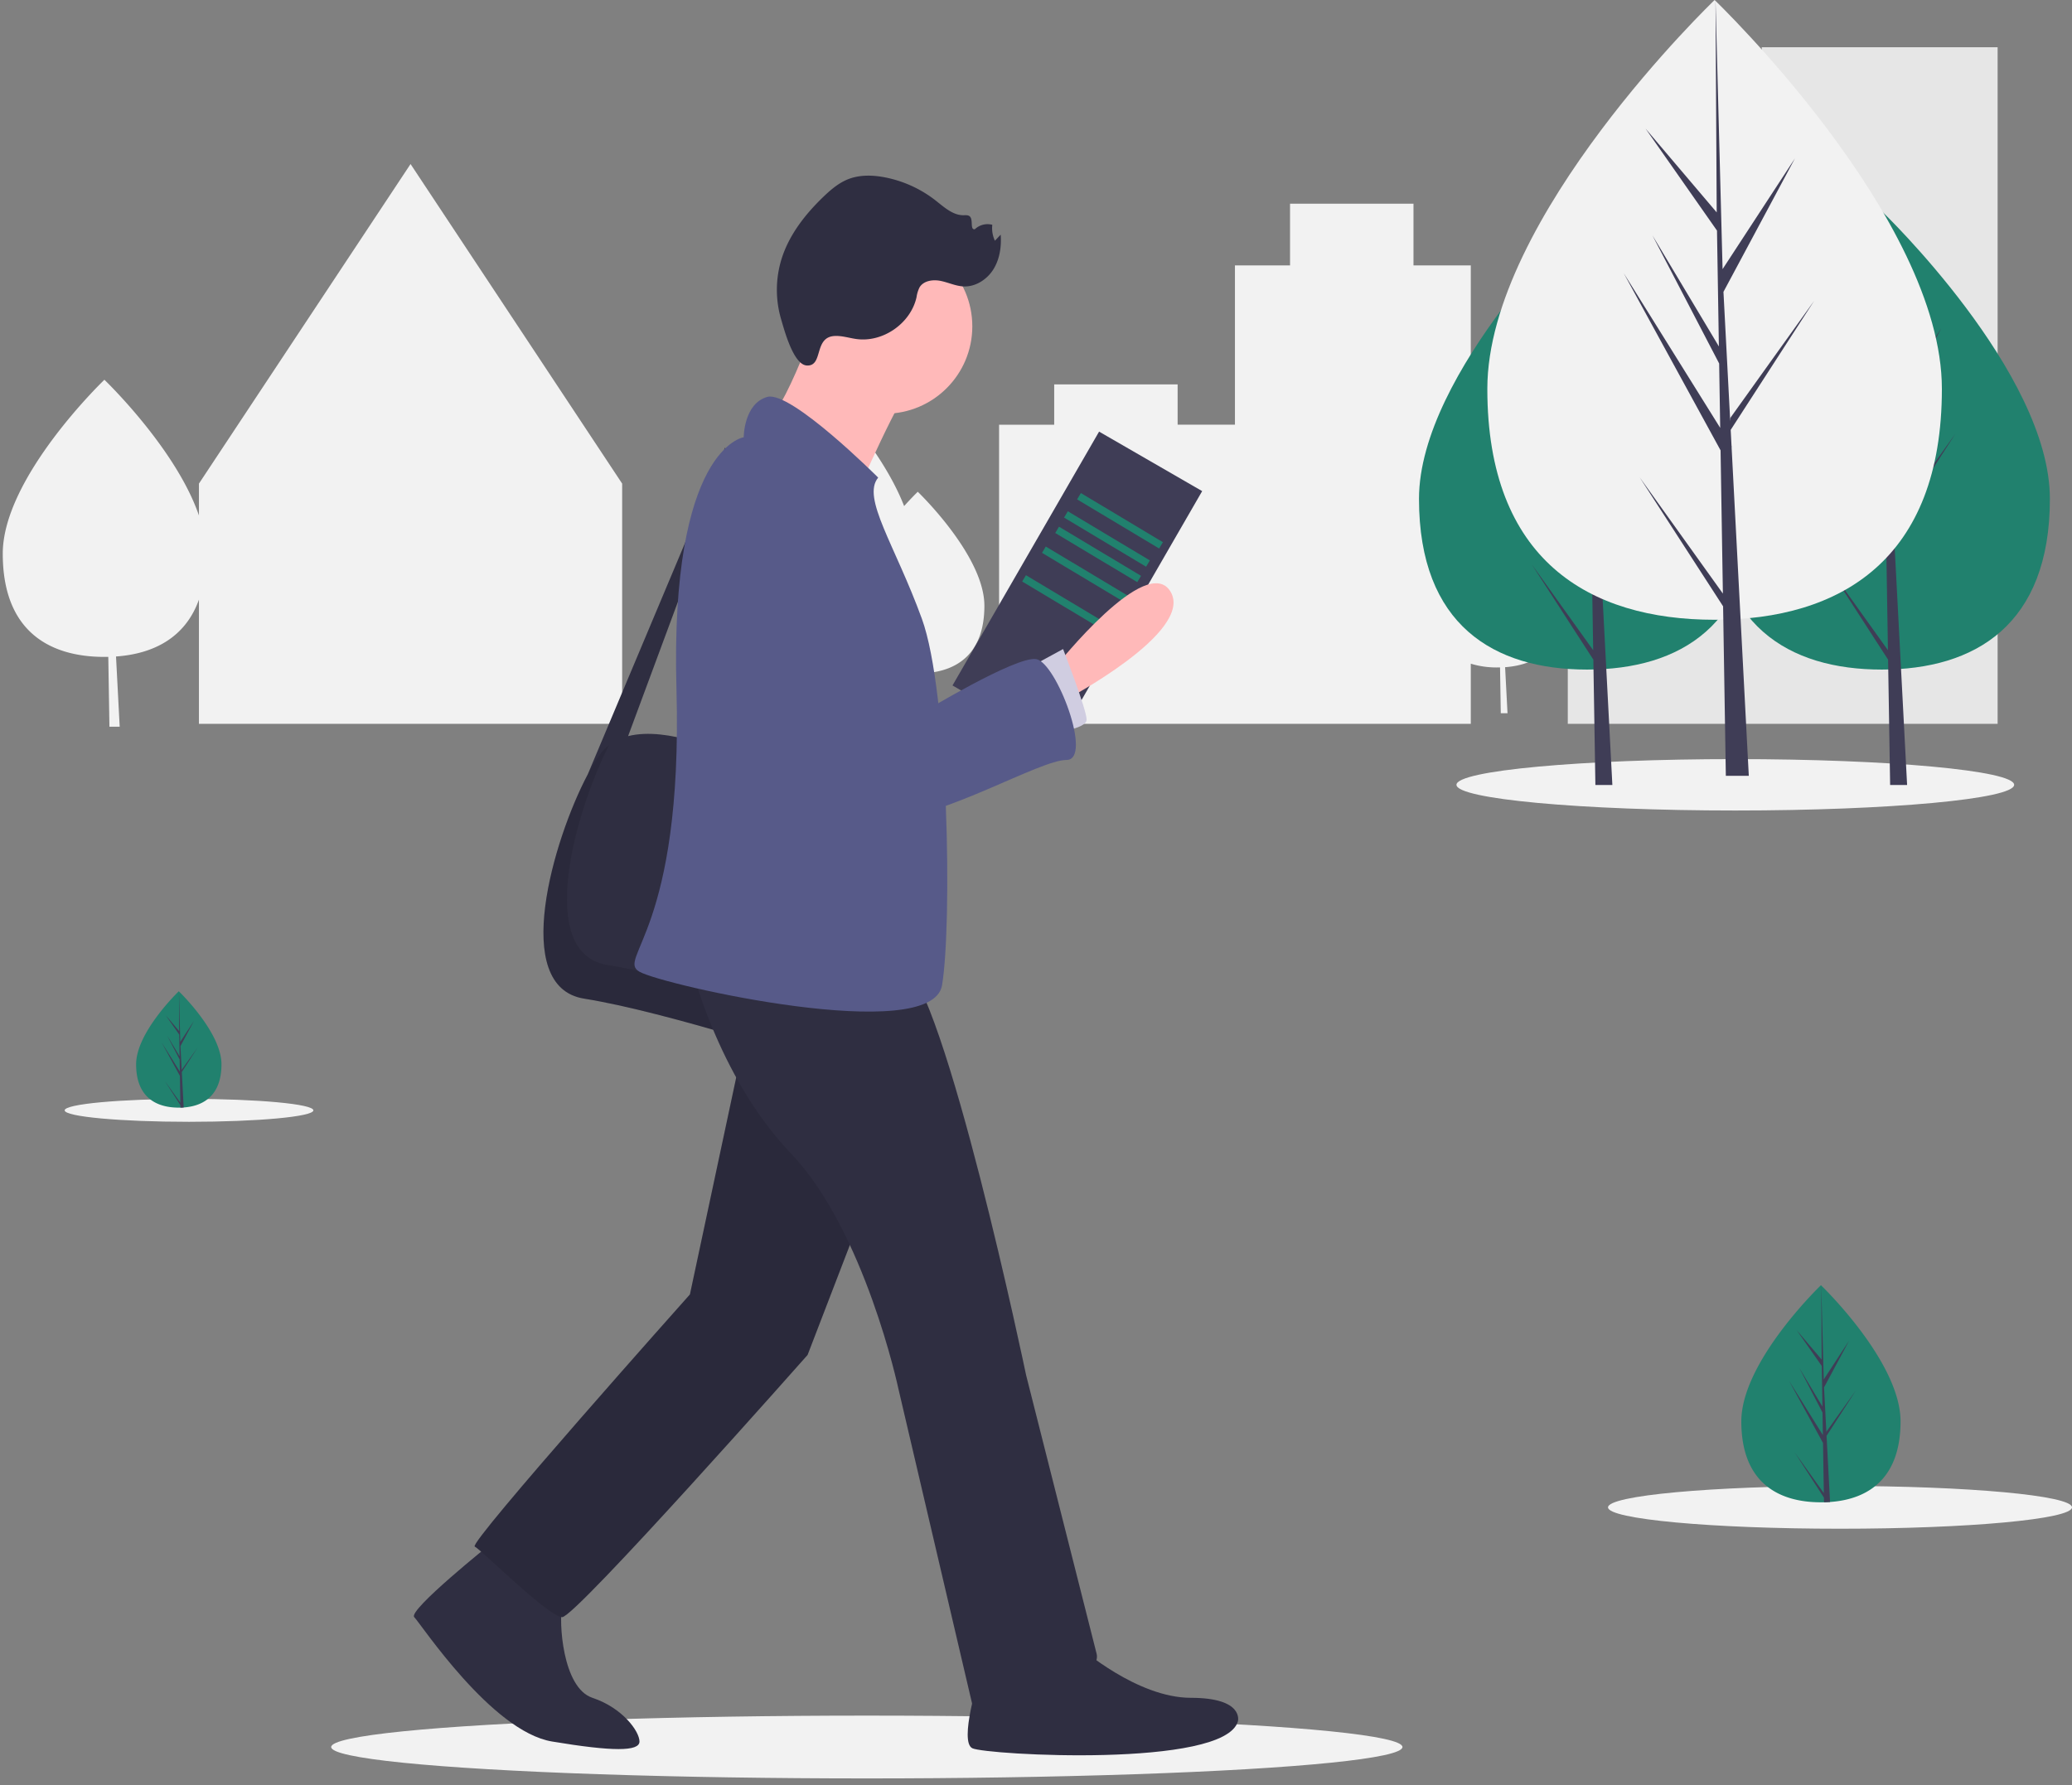 <svg xmlns="http://www.w3.org/2000/svg" width="282" height="243" viewBox="0 0 282 243">
    <rect x="0" y="0" width="282" height="243" fill="#808080" stroke="none"/>
    <g fill="none" fill-rule="nonzero" transform="matrix(-1 0 0 1 282 0)">
        <path fill="#E6E6E6" d="M60.224 61.328v-3.9h-15v3.9h-3v-54.9h-32.1v92.1h58.5v-37.2z"/>
        <path fill="#F2F2F2" d="M171.491 51.301l-.055.054v-.054l-.001.055c-.76.738-9.208 9.075-12.486 17.53-1.088-1.21-1.858-1.948-1.858-1.948l-.036.035v-.035.036c-.62.601-9.03 8.9-9.03 15.478 0 6.35 3.511 8.856 8.03 9.175l-.328 6.264h.916l.101-6.232c.116.003.231.005.347.005 3.34 0 6.255-1.063 7.828-3.794 1.595.629 3.28 1 4.991 1.101l-.5 9.556h1.397l.155-9.507c.176.004.352.006.53.006 7.639 0 13.832-3.637 13.832-14.055 0-10.417-13.833-23.67-13.833-23.67zM138.524 57.809v-5.482h-16.8v5.482h-7.8V36.127h-7.5v-8.4h-16.8v8.4h-7.8v34.037a46.36 46.36 0 0 0-3.633-4.037l-.036.036v-.036.036c-.62.602-9.03 8.901-9.03 15.478 0 6.35 3.511 8.856 8.03 9.176l-.328 6.264h.916l.101-6.232c.116.003.231.004.347.004 1.23.016 2.455-.157 3.633-.513v8.187h64.2V57.81h-7.5zM267.791 51.69l-.055.055v-.054l-.001.055c-.786.764-9.81 9.668-12.811 18.42v-4.339l-28.8-43.5-28.8 43.5v32.7h57.6V81.62c1.84 5.147 6.133 7.376 11.286 7.74l-.5 9.557h1.397l.155-9.508c.176.004.352.007.53.007 7.639 0 13.832-3.637 13.832-14.055 0-10.417-13.833-23.67-13.833-23.67z"/>
        <ellipse cx="45.824" cy="106.826" fill="#F2F2F2" rx="37.95" ry="3.498"/>
        <ellipse cx="256.274" cy="151.138" fill="#F2F2F2" rx="16.925" ry="1.56"/>
        <path fill="#21816E" d="M263.474 144.869c0 4.374-2.6 5.901-5.808 5.901a9.997 9.997 0 0 1-.664-.022c-2.895-.205-5.144-1.811-5.144-5.88 0-4.21 5.38-9.522 5.784-9.915l.024-.023s5.808 5.564 5.808 9.939z"/>
        <path fill="#3F3D56" d="M257.454 150.101l2.125-2.968-2.13 3.294-.006.34a9.482 9.482 0 0 1-.441-.02l.229-4.376-.002-.034.004-.006.022-.413-2.135-3.303 2.141 2.993.005.087.173-3.306-1.827-3.413 1.85 2.832.18-6.855v-.023.022l-.03 5.406 1.82-2.143-1.827 2.609-.048 2.96 1.699-2.84-1.706 3.276-.027 1.646 2.466-3.955-2.475 4.53-.06 3.66z"/>
        <ellipse cx="31.574" cy="205.178" fill="#F2F2F2" rx="31.574" ry="2.91"/>
        <path fill="#21816E" d="M45.006 193.481c0 8.16-4.851 11.01-10.836 11.01a18.623 18.623 0 0 1-1.238-.042c-5.401-.382-9.597-3.378-9.597-10.968 0-7.854 10.036-17.764 10.79-18.498l.001-.001.044-.042s10.836 10.381 10.836 18.541z"/>
        <path fill="#3F3D56" d="M33.775 203.243l3.963-5.538-3.973 6.146-.01.636c-.277-.006-.552-.02-.823-.038l.427-8.164-.004-.064.008-.012.04-.77-3.983-6.162 3.995 5.583.01.164.323-6.17-3.41-6.365 3.451 5.283.336-12.789.001-.043v.042l-.056 10.085 3.395-3.998-3.408 4.867-.09 5.523 3.17-5.3-3.183 6.112-.05 3.07 4.6-7.377-4.618 8.45-.11 6.829z"/>
        <path fill="#21816E" d="M88.874 67.898c0 17.228-10.241 23.243-22.875 23.243-12.633 0-22.875-6.015-22.875-23.243C43.124 50.671 66 28.755 66 28.755S88.874 50.67 88.874 67.898z"/>
        <path fill="#3F3D56" d="M65.166 88.506l.234-14.418 9.75-17.837-9.713 15.575.105-6.483 6.72-12.904-6.692 11.189.19-11.66 7.195-10.274-7.166 8.44.119-21.38-.744 28.304.06-1.168-7.315-11.198 7.199 13.44-.682 13.021-.02-.345-8.434-11.784 8.408 13.005-.085 1.628-.015.025.006.134-1.729 33.037h2.31l.278-17.064 8.387-12.974z"/>
        <path fill="#21816E" d="M48.759 67.898c0 17.228-10.242 23.243-22.875 23.243-12.634 0-22.875-6.015-22.875-23.243 0-17.227 22.875-39.143 22.875-39.143S48.759 50.67 48.759 67.898z"/>
        <path fill="#3F3D56" d="M25.05 88.506l.235-14.418 9.75-17.837-9.713 15.575.105-6.483 6.72-12.904-6.692 11.189.19-11.66 7.195-10.274-7.166 8.44.118-21.38-.743 28.304.06-1.168-7.315-11.198 7.198 13.44-.681 13.021-.02-.345-8.434-11.784 8.408 13.005-.085 1.628-.016.025.007.134-1.729 33.037h2.31l.278-17.064 8.387-12.974z"/>
        <path fill="#F2F2F2" d="M79.574 52.932c0 23.295-13.849 31.43-30.933 31.43-17.083 0-30.932-8.135-30.932-31.43C17.709 29.636 48.641 0 48.641 0s30.933 29.636 30.933 52.932z"/>
        <path fill="#3F3D56" d="M47.515 80.798L47.83 61.3l13.185-24.12L47.88 58.243l.142-8.766 9.087-17.45-9.049 15.13.256-15.767 9.73-13.893-9.69 11.414L48.518 0l-1.005 38.273.082-1.58-9.892-15.142 9.734 18.174-.922 17.608-.027-.467L35.082 40.93l11.37 17.586-.115 2.202-.02.033.009.181-2.339 44.675h3.125l.374-23.076L58.83 64.99z"/>
        <ellipse cx="164.024" cy="237.802" fill="#F2F2F2" rx="72.9" ry="4.275"/>
        <path fill="#3F3D56" d="M118.384 66.85l14.03-8.1 19.95 34.554-14.03 8.1z"/>
        <path fill="#21816E" d="M123.727 73.802l11.165-6.688.513.858-11.164 6.688zM125.503 76.283l11.165-6.69.513.859-11.164 6.688zM126.703 78.383l11.165-6.69.513.859-11.164 6.688zM128.503 81.083l11.165-6.69.513.859-11.164 6.688zM131.203 84.983l11.165-6.688.514.858-11.165 6.688z"/>
        <path fill="#2F2E41" d="M183.298 102.53s7.722-3.714 13.218-2.33l-13.218-35.647v-3.66l18.709 44.513c4.677 8.817 10.59 28.912.508 30.525-11.439 1.83-32.029 8.694-32.029 8.694l-4.575-39.807 17.387-2.288z"/>
        <path fill="#FFB9B9" d="M138.229 90.633s-12.354-15.556-15.557-10.066c-3.203 5.49 14.384 14.727 14.384 14.727l1.173-4.66z"/>
        <path fill="#D0CDE1" d="M142.347 91.091l-5.033-2.745s-3.203 8.236-3.203 9.608c0 1.373 5.033 1.83 5.033 1.83l3.203-8.693z"/>
        <circle cx="161.564" cy="44.42" r="11.896" fill="#FFB9B9"/>
        <path fill="#FFB9B9" d="M170.715 43.048s5.033 15.099 8.694 16.014c3.66.915-14.184 7.779-14.184 7.779s-5.491-12.812-8.236-16.015c-2.746-3.203 13.726-7.778 13.726-7.778z"/>
        <path fill="#000" d="M199.312 131.356c9.863-1.578 4.42-20.842-.2-29.934.418.32.793.692 1.116 1.108 4.575 5.948 13.726 31.571 2.287 33.402-11.439 1.83-32.029 8.693-32.029 8.693l-.622-5.416c5.883-1.888 20.479-6.418 29.448-7.853z" opacity=".1"/>
        <path fill="#2F2E41" d="M215.098 210.056s11.439 9.15 10.524 10.066c-.915.915-10.524 15.557-18.76 16.93-8.236 1.372-11.896 1.372-11.896 0 0-1.373 2.287-4.576 6.405-5.949 4.118-1.373 4.576-10.524 4.118-12.354-.457-1.83 9.61-8.693 9.61-8.693z"/>
        <path fill="#2F2E41" d="M180.781 141.88l7.321 34.316s30.199 33.86 29.284 34.317c-.915.458-10.066 9.609-11.897 9.609-1.83 0-33.401-35.69-33.401-35.69l-11.439-29.74 20.132-12.812z"/>
        <path fill="#000" d="M180.781 141.88l7.321 34.316s30.199 33.86 29.284 34.317c-.915.458-10.066 9.609-11.897 9.609-1.83 0-33.401-35.69-33.401-35.69l-11.439-29.74 20.132-12.812z" opacity=".1"/>
        <path fill="#2F2E41" d="M188.102 130.898s-3.66 15.557-13.726 26.081c-10.067 10.524-14.642 32.029-14.642 32.029l-10.066 43.01s-17.845-2.287-16.93-6.863l9.609-37.977s10.981-52.62 16.93-56.28c5.948-3.66 28.825 0 28.825 0z"/>
        <path fill="#2F2E41" d="M148.753 228.358s2.745 8.693.915 9.609c-1.83.915-34.317 2.745-36.147-3.66 0 0-.915-3.204 6.405-3.204 7.321 0 15.1-6.863 15.1-6.863l13.727 4.118z"/>
        <path fill="#575A89" d="M162.48 65.01s11.896-11.896 15.099-10.981c3.202.915 3.202 5.49 3.202 5.49s10.067 1.373 9.152 34.317c-.916 32.944 8.236 36.605 5.033 38.435-3.203 1.83-39.808 10.066-41.18 1.83-1.373-8.236-.915-39.807 2.745-49.873 3.66-10.067 8.236-16.472 5.948-19.218z"/>
        <path fill="#575A89" d="M177.579 67.756s13.726 6.405 5.948 18.76c-7.779 12.353-13.727 25.623-21.963 25.165-8.236-.458-21.048-8.236-24.708-8.236s1.373-13.27 4.118-13.727c2.745-.457 15.557 7.321 15.557 7.321s4.576-31.114 21.048-29.283z"/>
        <path fill="#2F2E41" d="M168.427 45.735c-1.015-.06-2.006.282-3.014.416-3.605.479-7.356-2.138-8.152-5.687a4.363 4.363 0 0 0-.417-1.358c-.555-.906-1.819-1.08-2.86-.87-1.043.208-2.03.695-3.091.75-1.638.087-3.211-.922-4.084-2.31-.873-1.39-1.12-3.098-1.003-4.735l.786.825c.319-.675.442-1.427.355-2.168a2.516 2.516 0 0 1 2.383.61c.693.073.17-1.285.685-1.754.215-.197.545-.16.837-.157 1.473.014 2.665-1.113 3.826-2.02a16.257 16.257 0 0 1 6.866-3.132c1.664-.324 3.432-.376 5.01.243 1.296.509 2.38 1.435 3.383 2.4 2.47 2.375 4.657 5.166 5.685 8.434.835 2.678.859 5.543.068 8.234-.414 1.397-1.662 6.183-3.489 6.294-2.295.14-.917-3.845-3.774-4.015z"/>
    </g>
</svg>

